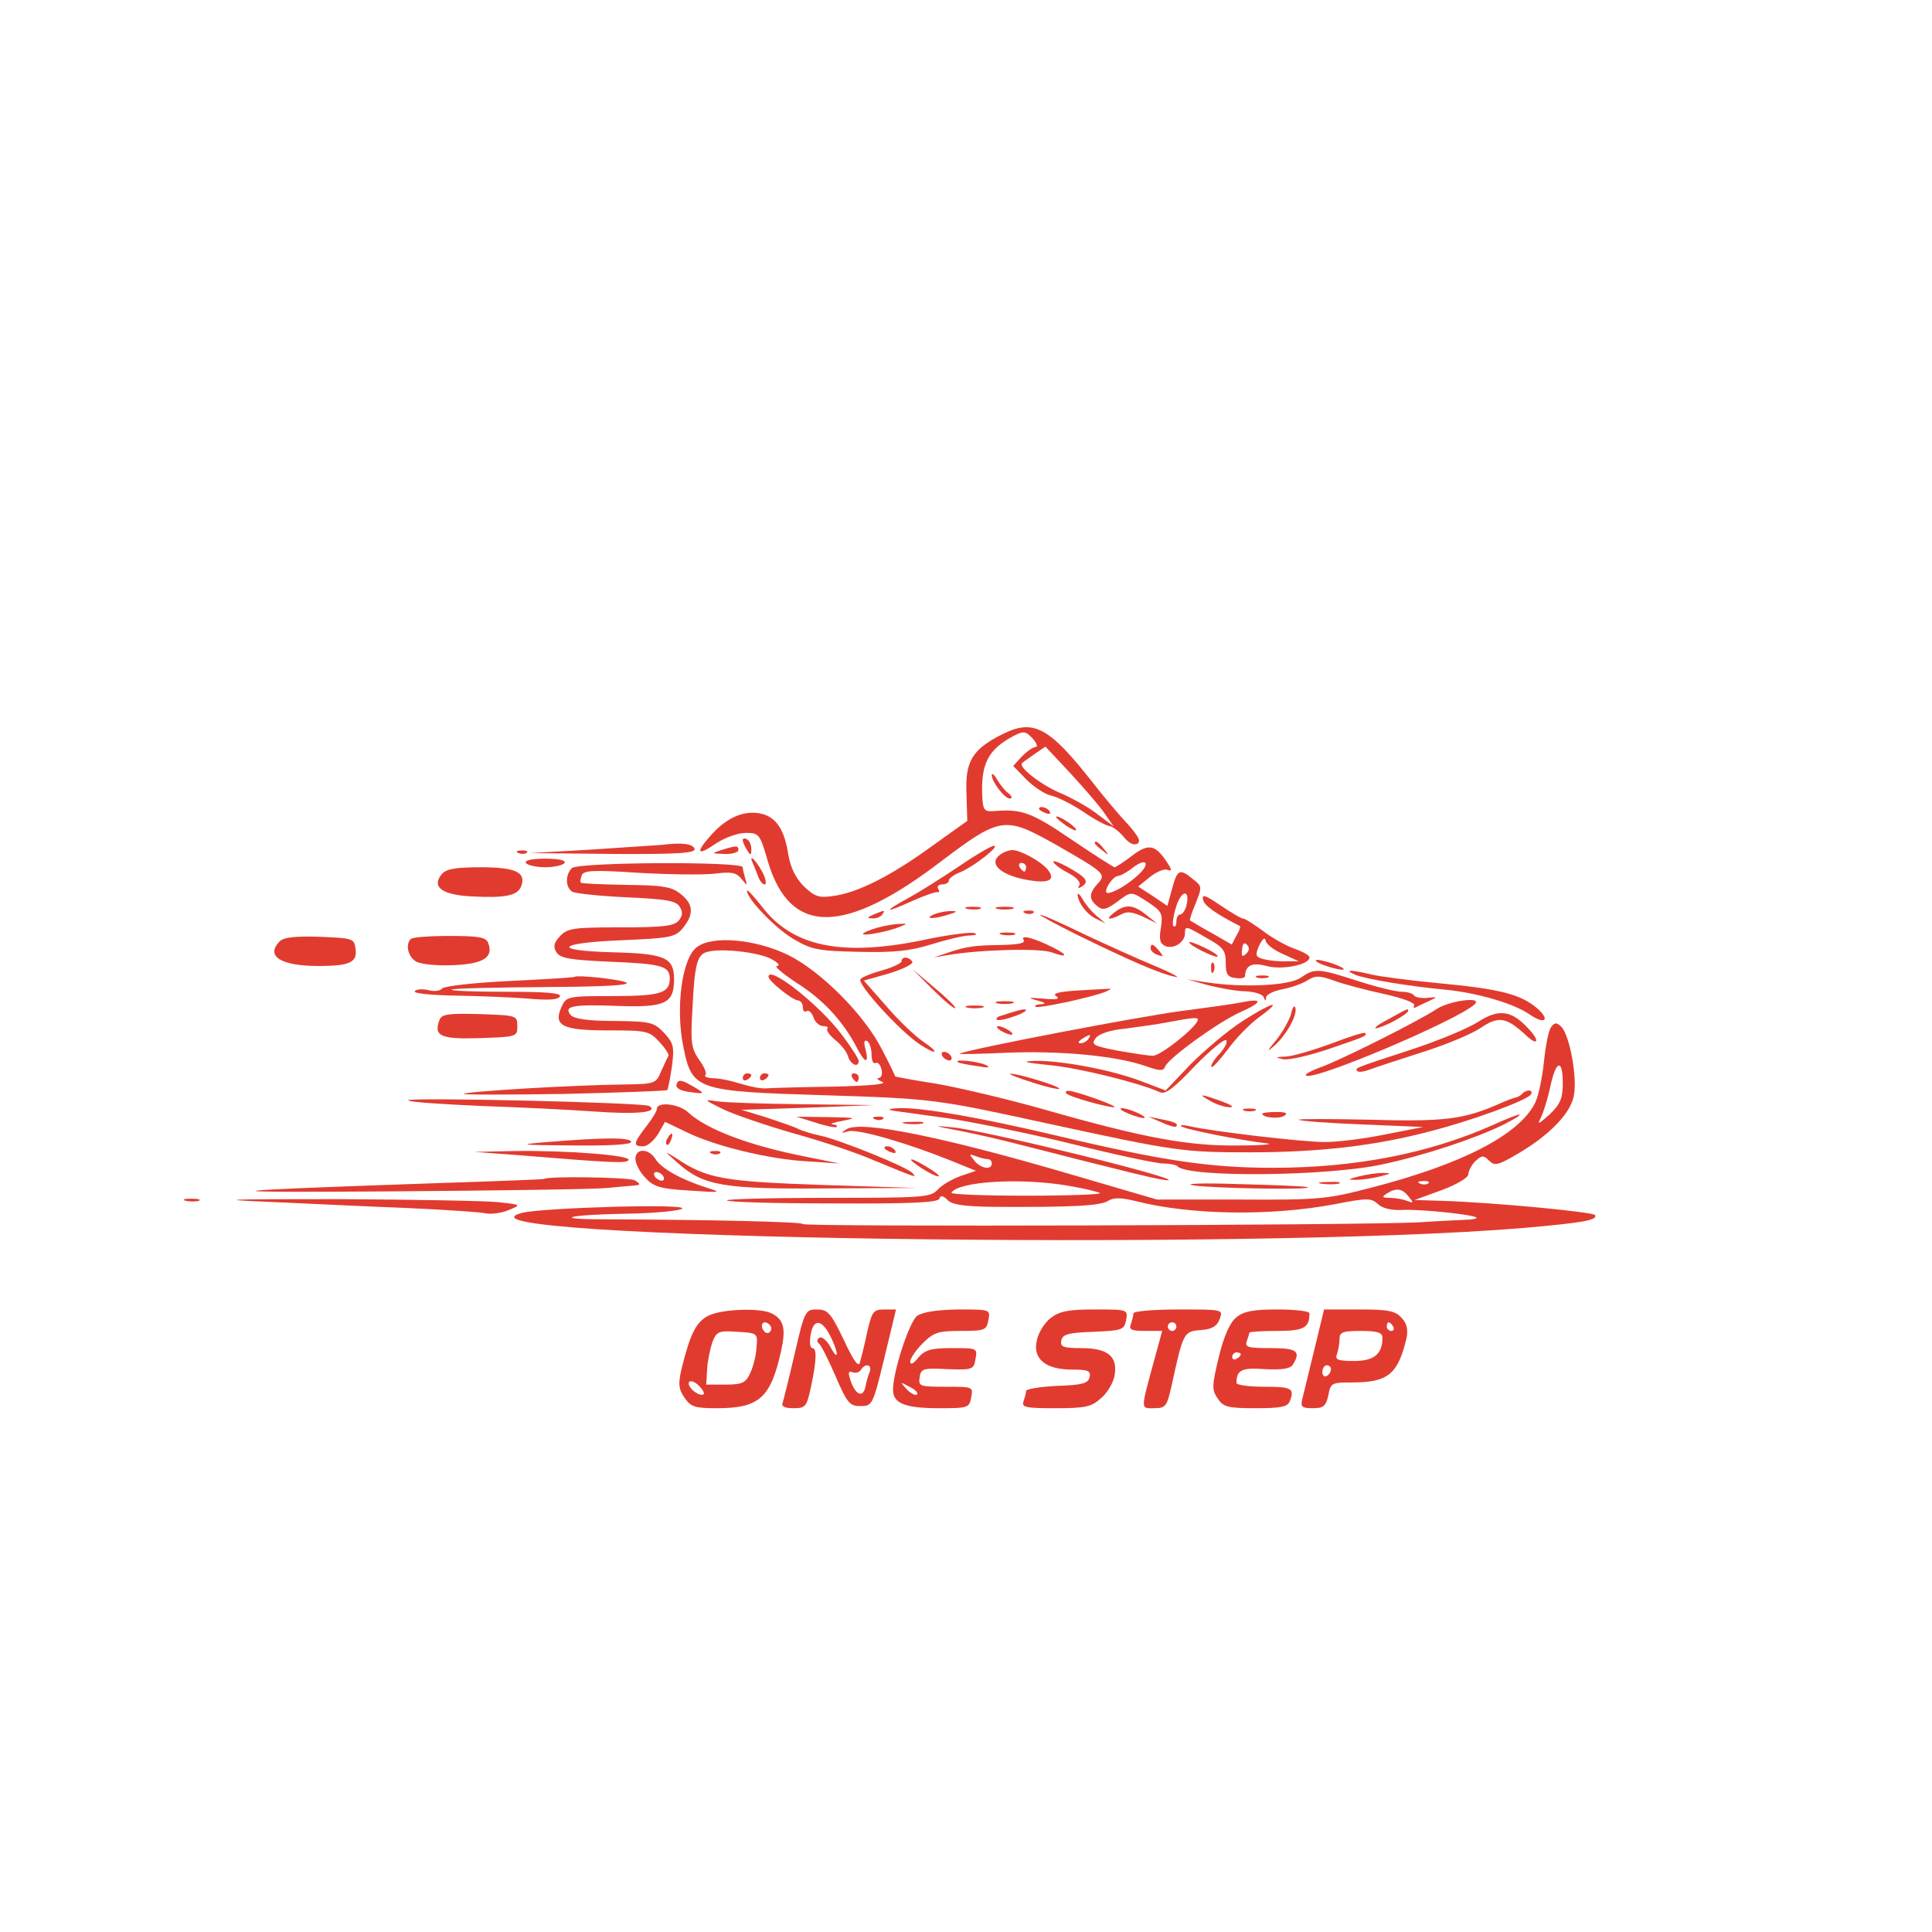  <svg  version="1.0" xmlns="http://www.w3.org/2000/svg"  width="450pt" height="450pt" viewBox="0 0 450 450"  preserveAspectRatio="xMidYMid meet">  <g transform="translate(0,450) scale(0.1,-0.1)" fill="#e13b30" stroke="none"> <path d="M2335 2790 c-70 -35 -87 -63 -84 -137 l2 -65 -84 -60 c-95 -69 -173 -108 -229 -115 -33 -5 -43 -1 -68 23 -19 19 -31 44 -36 74 -9 58 -28 87 -64 95 -38 8 -77 -8 -113 -47 -40 -44 -37 -54 8 -23 21 14 52 25 70 25 31 0 33 -2 52 -68 52 -172 178 -171 406 4 134 101 146 103 260 39 119 -68 122 -71 102 -93 -21 -23 -21 -36 -2 -52 13 -11 21 -9 45 8 36 27 33 27 75 0 31 -21 34 -26 29 -59 -5 -28 -2 -37 11 -43 20 -7 45 10 45 30 0 18 1 18 51 -11 38 -21 44 -29 44 -57 0 -27 4 -34 23 -36 12 -2 22 0 22 5 1 25 17 32 50 23 36 -10 100 3 100 20 0 5 -15 13 -34 20 -18 6 -51 24 -72 40 -22 16 -43 30 -47 30 -5 0 -29 14 -54 31 -35 24 -44 27 -41 14 2 -14 31 -34 86 -62 2 -1 -1 -11 -8 -22 l-11 -21 -47 27 c-26 14 -48 28 -50 29 -2 1 4 19 13 40 15 38 15 40 -6 56 -31 26 -37 23 -49 -22 l-11 -40 -34 23 -34 22 27 22 c15 12 33 20 41 17 11 -4 11 0 -1 18 -27 41 -43 44 -81 15 -20 -15 -38 -27 -41 -27 -2 0 -48 29 -101 65 -91 62 -115 71 -177 66 -25 -2 -28 1 -30 31 -4 79 13 112 73 144 24 12 28 11 44 -6 10 -11 13 -20 7 -20 -6 0 -20 -10 -32 -22 l-20 -22 31 -32 c17 -17 43 -34 57 -37 15 -3 48 -20 74 -37 26 -18 54 -33 62 -34 8 -1 23 -13 34 -26 11 -14 24 -20 31 -15 9 5 3 17 -21 44 -19 20 -57 65 -85 101 -100 127 -136 146 -208 110z m238 -185 l21 -30 -37 28 c-20 16 -61 39 -90 51 -47 21 -97 61 -86 69 2 2 15 11 29 21 l25 17 59 -63 c32 -35 68 -76 79 -93z m79 -142 c-23 -22 -58 -43 -72 -43 -13 0 11 40 25 40 5 0 21 9 35 20 30 23 40 9 12 -17z m111 -74 c-3 -10 -9 -19 -14 -19 -5 0 -9 -7 -9 -17 0 -9 -3 -13 -7 -10 -3 4 0 25 7 47 13 39 33 38 23 -1z m225 -111 l37 -17 -30 0 c-16 -1 -40 2 -52 5 -19 5 -20 9 -10 32 8 16 13 20 15 11 1 -8 19 -22 40 -31z m-85 1 c-9 -9 -12 -7 -10 9 1 14 5 18 11 12 7 -7 6 -14 -1 -21z"/> <path d="M2310 2695 c0 -16 30 -55 42 -55 7 0 5 6 -4 13 -8 6 -20 21 -26 32 -6 11 -12 15 -12 10z"/> <path d="M2420 2616 c0 -2 7 -7 16 -10 8 -3 12 -2 9 4 -6 10 -25 14 -25 6z"/> <path d="M2460 2597 c0 -3 12 -12 26 -22 15 -9 23 -12 20 -6 -7 11 -46 35 -46 28z"/> <path d="M1730 2543 c0 -4 5 -15 10 -23 8 -13 10 -13 10 2 0 9 -4 20 -10 23 -5 3 -10 3 -10 -2z"/> <path d="M1540 2532 c-14 -1 -88 -6 -165 -11 l-140 -8 193 -2 c151 -1 193 2 190 12 -5 12 -30 15 -78 9z"/> <path d="M2550 2536 c0 -2 8 -10 18 -17 15 -13 16 -12 3 4 -13 16 -21 21 -21 13z"/> <path d="M1680 2520 c-24 -8 -23 -8 8 -9 17 -1 32 4 32 9 0 11 -5 11 -40 0z"/> <path d="M2235 2483 c-39 -26 -92 -60 -120 -75 -60 -33 -55 -36 11 -6 27 12 53 21 57 20 5 -1 6 2 2 8 -3 5 1 10 9 10 9 0 16 4 16 9 0 5 12 14 28 20 32 14 92 61 77 61 -6 0 -42 -21 -80 -47z"/> <path d="M1208 2513 c7 -3 16 -2 19 1 4 3 -2 6 -13 5 -11 0 -14 -3 -6 -6z"/> <path d="M2332 2511 c-30 -19 -8 -45 48 -58 60 -13 82 -5 60 22 -16 19 -63 45 -82 45 -7 0 -19 -4 -26 -9z m58 -31 c0 -5 -2 -10 -4 -10 -3 0 -8 5 -11 10 -3 6 -1 10 4 10 6 0 11 -4 11 -10z"/> <path d="M1225 2490 c3 -5 24 -10 45 -10 21 0 42 5 45 10 4 6 -13 10 -45 10 -32 0 -49 -4 -45 -10z"/> <path d="M1754 2488 c3 -7 9 -21 12 -30 4 -10 10 -18 15 -18 5 0 3 14 -6 30 -15 28 -33 44 -21 18z"/> <path d="M2454 2491 c4 -6 21 -18 37 -26 17 -9 27 -21 23 -27 -4 -7 -3 -8 4 -4 20 12 14 21 -30 46 -22 12 -38 18 -34 11z"/> <path d="M1332 2478 c-16 -16 -15 -45 1 -55 6 -4 63 -10 126 -13 92 -4 116 -8 124 -22 8 -12 7 -21 -2 -32 -11 -13 -36 -16 -136 -16 -110 0 -124 -2 -141 -21 -14 -15 -16 -24 -8 -37 9 -14 32 -18 125 -22 120 -5 139 -10 139 -39 0 -34 -21 -41 -132 -41 -106 0 -109 -1 -120 -25 -20 -44 1 -55 109 -55 89 0 95 -1 119 -27 13 -14 23 -29 21 -32 -2 -3 -9 -19 -17 -36 -12 -29 -14 -30 -89 -31 -110 -1 -365 -16 -371 -22 -3 -2 102 -2 232 0 131 3 240 7 242 9 2 2 7 27 11 55 6 46 4 54 -18 78 -24 25 -31 27 -116 28 -63 0 -94 5 -102 14 -17 21 6 25 110 21 111 -4 131 6 131 62 0 51 -21 60 -145 63 -143 4 -127 22 23 28 115 5 125 7 143 29 26 32 24 56 -6 79 -21 17 -42 20 -127 21 -56 1 -103 3 -105 5 -2 2 -1 9 2 17 4 12 28 13 133 6 70 -4 149 -5 176 -2 39 5 51 3 63 -12 14 -17 14 -17 9 0 -3 10 -6 22 -6 27 0 14 -384 12 -398 -2z"/> <path d="M1029 2464 c-25 -30 1 -49 72 -52 76 -4 105 2 113 24 12 32 -13 44 -94 44 -59 0 -81 -4 -91 -16z"/> <path d="M1740 2425 c0 -19 67 -88 108 -112 42 -25 58 -28 152 -30 82 -2 119 2 168 17 35 11 76 21 90 21 17 1 20 3 10 6 -10 2 -66 -5 -125 -18 -185 -37 -298 -13 -368 79 -19 24 -35 42 -35 37z"/> <path d="M2510 2417 c0 -18 21 -47 43 -57 l22 -11 -21 18 c-12 10 -26 27 -32 38 -6 11 -12 16 -12 12z"/> <path d="M2253 2383 c9 -2 23 -2 30 0 6 3 -1 5 -18 5 -16 0 -22 -2 -12 -5z"/> <path d="M2323 2383 c9 -2 25 -2 35 0 9 3 1 5 -18 5 -19 0 -27 -2 -17 -5z"/> <path d="M2596 2375 c-23 -17 -14 -20 15 -5 14 8 27 6 51 -5 l33 -16 -25 20 c-30 24 -48 26 -74 6z"/> <path d="M2035 2370 c-16 -7 -17 -9 -3 -9 9 -1 20 4 23 9 7 11 7 11 -20 0z"/> <path d="M2175 2370 c-25 -11 1 -11 35 0 20 6 21 8 5 8 -11 0 -29 -3 -40 -8z"/> <path d="M2388 2373 c7 -3 16 -2 19 1 4 3 -2 6 -13 5 -11 0 -14 -3 -6 -6z"/> <path d="M2510 2322 c123 -60 191 -90 227 -97 15 -4 -6 8 -47 25 -41 17 -116 51 -167 75 -51 25 -96 45 -100 44 -4 0 35 -21 87 -47z"/> <path d="M2043 2339 c-18 -5 -33 -12 -33 -14 0 -6 58 5 85 16 20 8 20 8 0 7 -11 0 -35 -4 -52 -9z"/> <path d="M2333 2323 c9 -2 23 -2 30 0 6 3 -1 5 -18 5 -16 0 -22 -2 -12 -5z"/> <path d="M652 2308 c-35 -35 2 -58 90 -58 74 0 91 9 86 41 -3 23 -7 24 -83 27 -54 2 -84 -1 -93 -10z"/> <path d="M957 2313 c-14 -13 -6 -43 13 -53 11 -6 50 -10 87 -8 69 3 93 18 80 52 -5 13 -22 16 -90 16 -46 0 -87 -3 -90 -7z"/> <path d="M2384 2311 c5 -8 -11 -11 -51 -12 -63 -1 -82 -3 -128 -19 l-30 -10 30 5 c73 13 215 17 244 7 38 -14 40 -7 4 11 -44 22 -77 31 -69 18z"/> <path d="M1622 2293 c-34 -27 -49 -143 -30 -233 20 -99 31 -102 328 -111 256 -8 259 -9 530 -68 286 -62 306 -65 460 -65 162 0 293 15 421 49 98 25 226 72 235 86 6 11 -10 12 -20 2 -4 -5 -11 -8 -14 -9 -4 0 -25 -8 -47 -18 -77 -33 -123 -39 -295 -34 -93 2 -167 2 -165 0 3 -3 69 -8 147 -11 l143 -6 -87 -17 c-48 -10 -111 -18 -142 -18 -53 0 -265 25 -316 37 -14 3 -22 3 -19 0 6 -7 138 -33 199 -40 19 -2 -9 -5 -63 -5 -116 -2 -221 17 -452 83 -88 25 -203 52 -255 61 -52 8 -95 16 -95 17 0 1 -13 29 -30 61 -40 81 -144 185 -220 222 -77 37 -178 46 -213 17z m175 -27 c15 -8 21 -15 13 -16 -8 0 12 -17 45 -39 61 -38 108 -89 139 -148 20 -40 31 -43 22 -7 -5 17 -3 23 4 19 5 -3 10 -17 10 -31 0 -14 4 -23 9 -20 5 3 11 -3 14 -14 3 -11 0 -20 -6 -21 -7 0 -3 -4 8 -9 13 -5 -29 -9 -115 -11 -74 -1 -144 -3 -155 -4 -11 -1 -33 3 -50 8 -44 13 -58 15 -79 16 -11 1 -16 4 -13 7 4 4 -3 20 -15 36 -18 27 -20 39 -15 121 5 103 11 124 35 130 32 9 120 -1 149 -17z"/> <path d="M1790 2225 c0 -10 55 -54 68 -55 6 0 12 -7 12 -16 0 -8 4 -13 9 -9 5 3 12 -4 16 -15 3 -11 14 -20 22 -20 9 0 13 -3 10 -6 -3 -4 5 -15 18 -26 13 -10 27 -27 30 -38 6 -20 25 -28 25 -11 0 5 -18 33 -40 62 -51 68 -170 162 -170 134z"/> <path d="M1730 1989 c0 -5 5 -7 10 -4 6 3 10 8 10 11 0 2 -4 4 -10 4 -5 0 -10 -5 -10 -11z"/> <path d="M1770 1989 c0 -5 5 -7 10 -4 6 3 10 8 10 11 0 2 -4 4 -10 4 -5 0 -10 -5 -10 -11z"/> <path d="M1985 1990 c3 -5 8 -10 11 -10 2 0 4 5 4 10 0 6 -5 10 -11 10 -5 0 -7 -4 -4 -10z"/> <path d="M2770 2305 c0 -7 61 -37 66 -33 2 3 -12 12 -31 21 -19 9 -35 15 -35 12z"/> <path d="M2680 2291 c0 -5 7 -12 16 -15 14 -5 15 -4 4 9 -14 17 -20 19 -20 6z"/> <path d="M2100 2261 c0 -4 -20 -14 -45 -21 -25 -7 -48 -16 -51 -21 -7 -12 92 -121 139 -152 40 -26 47 -20 7 7 -19 13 -58 50 -86 83 l-52 59 60 17 c32 10 56 22 53 27 -8 12 -25 13 -25 1z"/> <path d="M3066 2261 c10 -10 72 -26 63 -17 -4 4 -21 11 -39 16 -19 5 -29 6 -24 1z"/> <path d="M2821 2244 c0 -11 3 -14 6 -6 3 7 2 16 -1 19 -3 4 -6 -2 -5 -13z"/> <path d="M2173 2195 c26 -26 50 -46 52 -43 2 2 -19 23 -48 47 l-52 44 48 -48z"/> <path d="M3030 2223 c-27 -19 -134 -24 -220 -11 l-45 7 50 -14 c28 -7 67 -14 87 -14 20 -1 39 -7 41 -13 4 -10 6 -10 6 -1 1 7 18 15 39 19 20 4 46 13 58 21 18 11 27 11 61 -1 21 -8 74 -22 116 -31 45 -10 74 -21 71 -27 -4 -7 0 -7 12 0 11 5 26 12 34 16 8 3 3 4 -13 2 -15 -2 -30 1 -33 5 -3 5 -16 9 -29 9 -13 0 -59 11 -102 25 -93 30 -101 30 -133 8z"/> <path d="M3158 2229 c27 -10 122 -26 207 -34 74 -7 161 -32 198 -58 38 -26 49 -11 13 18 -38 30 -86 42 -226 55 -63 6 -133 15 -155 20 -50 12 -67 12 -37 -1z"/> <path d="M1339 2225 c-2 -2 -71 -6 -154 -10 -82 -4 -153 -12 -156 -18 -4 -5 -18 -7 -32 -3 -14 3 -28 2 -31 -3 -3 -5 40 -9 97 -10 56 -1 132 -4 168 -7 44 -4 69 -3 73 5 5 8 -30 11 -125 11 -73 0 -130 2 -127 5 2 3 101 5 219 6 201 1 241 8 123 22 -29 3 -53 4 -55 2z"/> <path d="M2928 2223 c6 -2 18 -2 25 0 6 3 1 5 -13 5 -14 0 -19 -2 -12 -5z"/> <path d="M2510 2193 c-45 -3 -60 -7 -50 -13 10 -7 1 -9 -30 -6 -35 3 -38 2 -15 -4 19 -5 23 -8 11 -9 -11 0 -17 -3 -14 -6 5 -5 131 22 163 35 11 5 16 8 10 7 -5 0 -39 -2 -75 -4z"/> <path d="M2323 2163 c9 -2 25 -2 35 0 9 3 1 5 -18 5 -19 0 -27 -2 -17 -5z"/> <path d="M2890 2165 c-8 -2 -71 -11 -140 -20 -103 -14 -480 -86 -515 -99 -5 -2 44 -1 110 2 125 5 254 -7 323 -31 34 -12 42 -12 46 -1 7 19 123 103 174 126 54 24 55 34 2 23z m-100 -40 c0 -15 -87 -85 -105 -84 -11 0 -48 6 -83 12 -56 11 -61 14 -50 29 8 10 34 19 68 22 30 4 75 10 100 15 59 11 70 12 70 6z m-255 -45 c-3 -5 -12 -10 -18 -10 -7 0 -6 4 3 10 19 12 23 12 15 0z"/> <path d="M3345 2149 c-37 -25 -229 -122 -275 -137 -18 -7 -31 -14 -28 -17 14 -15 354 129 393 166 19 19 -61 8 -90 -12z"/> <path d="M2253 2153 c9 -2 25 -2 35 0 9 3 1 5 -18 5 -19 0 -27 -2 -17 -5z"/> <path d="M2893 2121 c-34 -22 -87 -67 -120 -100 l-58 -61 -55 21 c-70 27 -188 49 -248 48 -35 -1 -27 -4 34 -10 69 -7 203 -40 256 -63 12 -6 33 10 81 61 36 37 69 64 73 60 4 -4 -3 -18 -16 -32 -13 -14 -21 -27 -18 -30 2 -3 19 16 38 41 18 25 51 59 73 75 59 43 30 35 -40 -10z"/> <path d="M3007 2138 c-4 -14 -19 -41 -34 -60 -23 -27 -23 -30 -4 -13 27 24 54 72 48 88 -2 7 -7 0 -10 -15z"/> <path d="M2360 2143 c-8 -2 -21 -7 -29 -9 -8 -2 -12 -7 -9 -9 3 -3 22 1 44 9 35 13 30 21 -6 9z"/> <path d="M3230 2124 c-25 -13 -34 -22 -20 -18 25 7 70 33 70 40 0 6 -1 5 -50 -22z"/> <path d="M3443 2120 c-23 -15 -95 -45 -160 -66 -132 -43 -128 -42 -121 -49 3 -3 16 -1 29 4 13 5 68 23 121 40 54 17 115 42 137 57 42 28 59 25 105 -17 28 -27 34 -14 6 15 -39 43 -69 47 -117 16z"/> <path d="M1024 2125 c-15 -38 2 -46 93 -43 86 3 88 3 88 28 0 25 -2 25 -88 28 -71 2 -88 0 -93 -13z"/> <path d="M3613 2108 c-6 -7 -13 -44 -17 -82 -4 -38 -13 -81 -21 -96 -38 -74 -171 -142 -380 -196 -103 -27 -123 -29 -305 -28 l-195 0 -195 57 c-299 88 -494 128 -528 107 -15 -10 -14 -10 4 -5 22 6 136 -27 238 -68 l59 -24 -35 -12 c-20 -7 -44 -21 -53 -31 -17 -19 -32 -20 -258 -20 -132 0 -238 -3 -234 -6 3 -4 115 -7 248 -7 180 -1 244 2 247 11 2 8 8 8 19 -3 10 -11 39 -15 106 -16 179 -1 250 2 268 14 13 8 30 8 66 -1 126 -32 311 -35 461 -7 77 15 86 15 102 0 11 -10 33 -15 61 -13 45 1 161 -11 168 -18 2 -2 -9 -5 -25 -5 -16 -1 -65 -3 -109 -6 -132 -7 -1435 -11 -1435 -4 0 5 -202 10 -464 11 -124 0 -82 11 52 13 67 1 126 7 131 12 12 12 -326 2 -373 -10 -226 -60 1693 -89 2334 -35 137 12 172 18 165 30 -5 7 -232 29 -355 33 l-65 2 63 23 c35 13 62 29 62 37 0 7 7 21 16 30 15 14 19 15 32 2 13 -13 20 -12 66 15 74 43 125 95 132 137 8 42 -10 139 -29 159 -11 11 -16 11 -24 0z m27 -131 c0 -36 -6 -49 -31 -73 -26 -23 -29 -25 -20 -7 6 12 16 44 22 72 13 62 29 66 29 8z m-1339 -177 c5 0 9 -4 9 -10 0 -16 -26 -12 -41 7 -12 15 -12 16 4 10 10 -4 23 -7 28 -7z m188 -62 c36 -6 69 -14 73 -17 4 -3 -73 -6 -172 -6 -98 0 -176 3 -174 7 17 27 165 35 273 16z m838 6 c-3 -3 -12 -4 -19 -1 -8 3 -5 6 6 6 11 1 17 -2 13 -5z m-46 -31 c12 -15 12 -16 -4 -10 -10 4 -28 7 -40 7 -18 0 -19 2 -7 10 22 14 36 12 51 -7z"/> <path d="M2330 2100 c8 -5 20 -10 25 -10 6 0 3 5 -5 10 -8 5 -19 10 -25 10 -5 0 -3 -5 5 -10z"/> <path d="M3100 2069 c-41 -15 -88 -29 -105 -30 -25 -1 -26 -2 -7 -6 13 -3 60 8 105 23 88 30 93 32 86 38 -2 2 -38 -9 -79 -25z"/> <path d="M2195 2040 c3 -5 11 -10 16 -10 6 0 7 5 4 10 -3 6 -11 10 -16 10 -6 0 -7 -4 -4 -10z"/> <path d="M2231 2026 c2 -2 22 -6 44 -9 28 -5 34 -4 20 3 -19 8 -73 14 -64 6z"/> <path d="M2404 1979 c33 -11 61 -17 63 -15 5 5 -100 37 -114 35 -4 -1 19 -10 51 -20z"/> <path d="M1576 1975 c-3 -8 6 -15 27 -18 41 -6 42 -5 7 15 -23 13 -30 14 -34 3z"/> <path d="M2484 1953 c7 -8 94 -32 111 -32 14 1 -87 37 -104 38 -8 1 -11 -2 -7 -6z"/> <path d="M2820 1935 c14 -8 34 -14 45 -14 11 0 2 6 -20 14 -50 18 -57 18 -25 0z"/> <path d="M951 1937 c3 -4 79 -9 170 -13 90 -3 209 -9 264 -13 97 -7 151 -2 127 13 -13 8 -569 21 -561 13z"/> <path d="M1685 1916 c28 -13 101 -38 164 -56 62 -17 146 -45 185 -62 104 -43 102 -42 91 -30 -13 14 -168 77 -215 87 -19 4 -41 11 -50 15 -8 5 -42 16 -74 27 l-59 18 154 5 154 6 -166 2 c-92 1 -182 4 -200 7 -31 5 -29 3 16 -19z"/> <path d="M1530 1917 c0 -5 -11 -23 -25 -41 -30 -39 -31 -46 -7 -46 10 0 25 13 35 29 l16 28 48 -23 c66 -33 193 -64 283 -69 l75 -5 -74 15 c-134 26 -235 64 -278 104 -21 20 -73 26 -73 8z"/> <path d="M2080 1913 c14 -2 72 -10 130 -18 58 -9 188 -35 289 -60 100 -25 195 -45 210 -45 15 0 31 -3 34 -7 27 -26 349 -23 477 5 99 21 218 61 283 93 60 31 43 30 -25 -1 -148 -66 -319 -100 -513 -100 -146 0 -256 16 -500 74 -186 44 -315 66 -369 65 -25 -1 -31 -3 -16 -6z"/> <path d="M2610 1917 c0 -3 15 -10 32 -16 18 -6 28 -7 23 -2 -12 10 -55 25 -55 18z"/> <path d="M2898 1913 c6 -2 18 -2 25 0 6 3 1 5 -13 5 -14 0 -19 -2 -12 -5z"/> <path d="M2940 1906 c0 -9 39 -13 51 -5 10 6 4 9 -18 9 -18 0 -33 -2 -33 -4z"/> <path d="M1900 1885 c24 -8 46 -12 49 -10 2 3 -2 6 -10 6 -8 1 4 5 26 9 33 6 27 7 -35 8 l-75 1 45 -14z"/> <path d="M2038 1893 c7 -3 16 -2 19 1 4 3 -2 6 -13 5 -11 0 -14 -3 -6 -6z"/> <path d="M2705 1886 c17 -8 32 -12 34 -10 7 6 -2 11 -34 17 l-30 6 30 -13z"/> <path d="M2108 1883 c12 -2 30 -2 40 0 9 3 -1 5 -23 4 -22 0 -30 -2 -17 -4z"/> <path d="M2236 1866 c40 -8 101 -22 135 -31 35 -9 71 -18 79 -20 8 -2 69 -18 135 -34 66 -17 126 -31 135 -30 37 2 -425 116 -500 123 -49 5 -48 4 16 -8z"/> <path d="M1555 1849 c-4 -6 -5 -12 -2 -15 2 -3 7 2 10 11 7 17 1 20 -8 4z"/> <path d="M1275 1840 c-72 -6 -67 -7 58 -8 86 -1 137 2 137 8 0 11 -61 11 -195 0z"/> <path d="M2060 1826 c0 -2 7 -7 16 -10 8 -3 12 -2 9 4 -6 10 -25 14 -25 6z"/> <path d="M1200 1810 c231 -19 259 -20 264 -12 7 11 -144 23 -268 21 l-91 -2 95 -7z"/> <path d="M1480 1801 c0 -11 10 -31 23 -44 19 -21 34 -26 102 -30 75 -5 78 -5 40 7 -59 19 -104 44 -118 66 -16 26 -47 26 -47 1z m65 -41 c3 -5 2 -10 -4 -10 -5 0 -13 5 -16 10 -3 6 -2 10 4 10 5 0 13 -4 16 -10z"/> <path d="M1580 1790 c59 -52 107 -60 344 -58 l211 1 -220 7 c-230 8 -269 15 -338 61 -32 20 -32 20 3 -11z"/> <path d="M1658 1813 c7 -3 16 -2 19 1 4 3 -2 6 -13 5 -11 0 -14 -3 -6 -6z"/> <path d="M2145 1780 c17 -11 35 -20 40 -20 6 0 -5 9 -23 20 -42 26 -56 26 -17 0z"/> <path d="M3165 1760 c-27 -7 -27 -8 -5 -8 14 0 39 4 55 8 27 7 27 8 5 8 -14 0 -38 -4 -55 -8z"/> <path d="M1267 1754 c-1 -1 -103 -5 -227 -9 -555 -19 -582 -23 -130 -20 250 2 478 5 505 8 28 3 57 5 65 6 12 1 12 4 -2 12 -14 7 -202 10 -211 3z"/> <path d="M2780 1739 c43 -7 285 -11 265 -4 -5 2 -77 5 -160 7 -85 3 -131 1 -105 -3z"/> <path d="M3078 1743 c12 -2 30 -2 40 0 9 3 -1 5 -23 4 -22 0 -30 -2 -17 -4z"/> <path d="M433 1703 c9 -2 23 -2 30 0 6 3 -1 5 -18 5 -16 0 -22 -2 -12 -5z"/> <path d="M640 1700 c91 -4 233 -11 315 -14 83 -4 162 -9 176 -12 14 -3 39 1 55 8 29 12 28 12 -26 18 -30 3 -197 6 -370 7 -275 0 -294 -1 -150 -7z"/> <path d="M1649 1435 c-28 -15 -41 -42 -60 -117 -10 -41 -9 -52 5 -73 15 -22 24 -25 76 -25 98 0 125 24 149 132 12 52 7 74 -20 88 -26 15 -120 11 -150 -5z m146 -24 c3 -5 1 -12 -4 -15 -5 -3 -11 1 -15 9 -6 16 9 21 19 6z m-33 -50 c-1 -19 -8 -46 -15 -60 -10 -22 -19 -26 -57 -26 l-45 0 2 35 c1 20 7 48 12 63 10 26 15 28 58 25 48 -3 48 -3 45 -37z m-124 -109 c-12 -5 -39 19 -33 29 3 4 14 1 23 -9 10 -9 14 -19 10 -20z"/> <path d="M1851 1347 c-13 -56 -26 -108 -28 -114 -4 -9 5 -13 25 -13 28 0 31 3 41 50 13 61 14 90 3 90 -5 0 -7 14 -4 30 6 39 26 38 46 -2 20 -40 20 -62 0 -25 -8 15 -20 25 -26 21 -5 -4 -6 -9 -1 -13 5 -3 22 -37 39 -76 27 -63 33 -70 58 -70 28 0 29 2 56 113 l27 112 -27 0 c-26 0 -29 -5 -40 -52 -6 -29 -14 -61 -17 -71 -3 -13 -15 3 -38 53 -30 62 -37 70 -62 70 -27 0 -29 -3 -52 -103z m174 -44 c-4 -10 -8 -25 -9 -32 -5 -26 -21 -22 -33 8 -8 23 -8 28 2 25 7 -3 16 -1 20 5 11 18 28 12 20 -6z"/> <path d="M2136 1435 c-18 -14 -56 -129 -56 -172 0 -32 28 -43 108 -43 66 0 70 1 74 25 5 25 4 25 -59 25 -61 0 -64 1 -61 22 3 20 8 22 64 19 59 -2 62 -1 66 23 5 26 4 26 -54 26 -50 0 -63 -4 -79 -22 -11 -14 -18 -18 -19 -10 0 8 13 27 29 43 26 26 37 29 89 29 56 0 60 2 64 25 5 25 5 25 -71 25 -50 -1 -82 -6 -95 -15z m0 -183 c-4 -3 -14 2 -24 12 -16 18 -16 18 6 6 13 -6 21 -14 18 -18z"/> <path d="M2447 1430 c-14 -11 -29 -35 -32 -52 -10 -43 20 -68 82 -68 37 0 44 -3 41 -17 -3 -15 -16 -19 -76 -21 -39 -2 -72 -7 -72 -12 0 -4 -3 -15 -6 -24 -5 -14 5 -16 74 -16 70 0 84 3 106 23 15 12 29 36 32 53 8 44 -15 64 -77 64 -43 0 -50 3 -47 18 3 14 16 18 75 20 66 3 71 4 76 27 4 25 4 25 -73 25 -62 0 -82 -4 -103 -20z"/> <path d="M2640 1441 c0 -5 -3 -16 -6 -25 -5 -13 1 -16 34 -16 l39 0 -17 -62 c-34 -125 -34 -118 -2 -118 27 0 30 4 41 53 27 124 28 126 68 129 26 2 38 9 44 26 8 22 8 22 -96 22 -58 0 -105 -4 -105 -9z m100 -31 c0 -5 -4 -10 -10 -10 -5 0 -10 5 -10 10 0 6 5 10 10 10 6 0 10 -4 10 -10z"/> <path d="M2880 1432 c-15 -12 -29 -43 -41 -92 -16 -67 -17 -77 -3 -97 13 -20 23 -23 88 -23 58 0 75 3 80 16 12 30 5 34 -59 34 -36 0 -65 4 -65 9 0 30 12 36 66 32 40 -2 59 1 65 10 20 32 10 39 -52 39 -52 0 -60 2 -55 16 3 9 6 18 6 20 0 2 29 4 64 4 63 0 76 7 76 41 0 5 -33 9 -74 9 -56 0 -79 -4 -96 -18z m10 -86 c0 -3 -4 -8 -10 -11 -5 -3 -10 -1 -10 4 0 6 5 11 10 11 6 0 10 -2 10 -4z"/> <path d="M3061 1355 c-13 -52 -25 -104 -28 -115 -4 -17 0 -20 25 -20 25 0 30 5 36 30 5 29 8 30 55 30 84 0 107 19 127 103 4 20 1 34 -11 47 -15 17 -31 20 -100 20 l-81 0 -23 -95z m184 55 c3 -5 1 -10 -4 -10 -6 0 -11 5 -11 10 0 6 2 10 4 10 3 0 8 -4 11 -10z m-25 -26 c0 -38 -20 -54 -66 -54 -38 0 -45 3 -40 16 3 9 6 24 6 35 0 16 7 19 50 19 39 0 50 -4 50 -16z m-120 -73 c0 -6 -4 -13 -10 -16 -5 -3 -10 1 -10 9 0 9 5 16 10 16 6 0 10 -4 10 -9z"/> </g> </svg> 